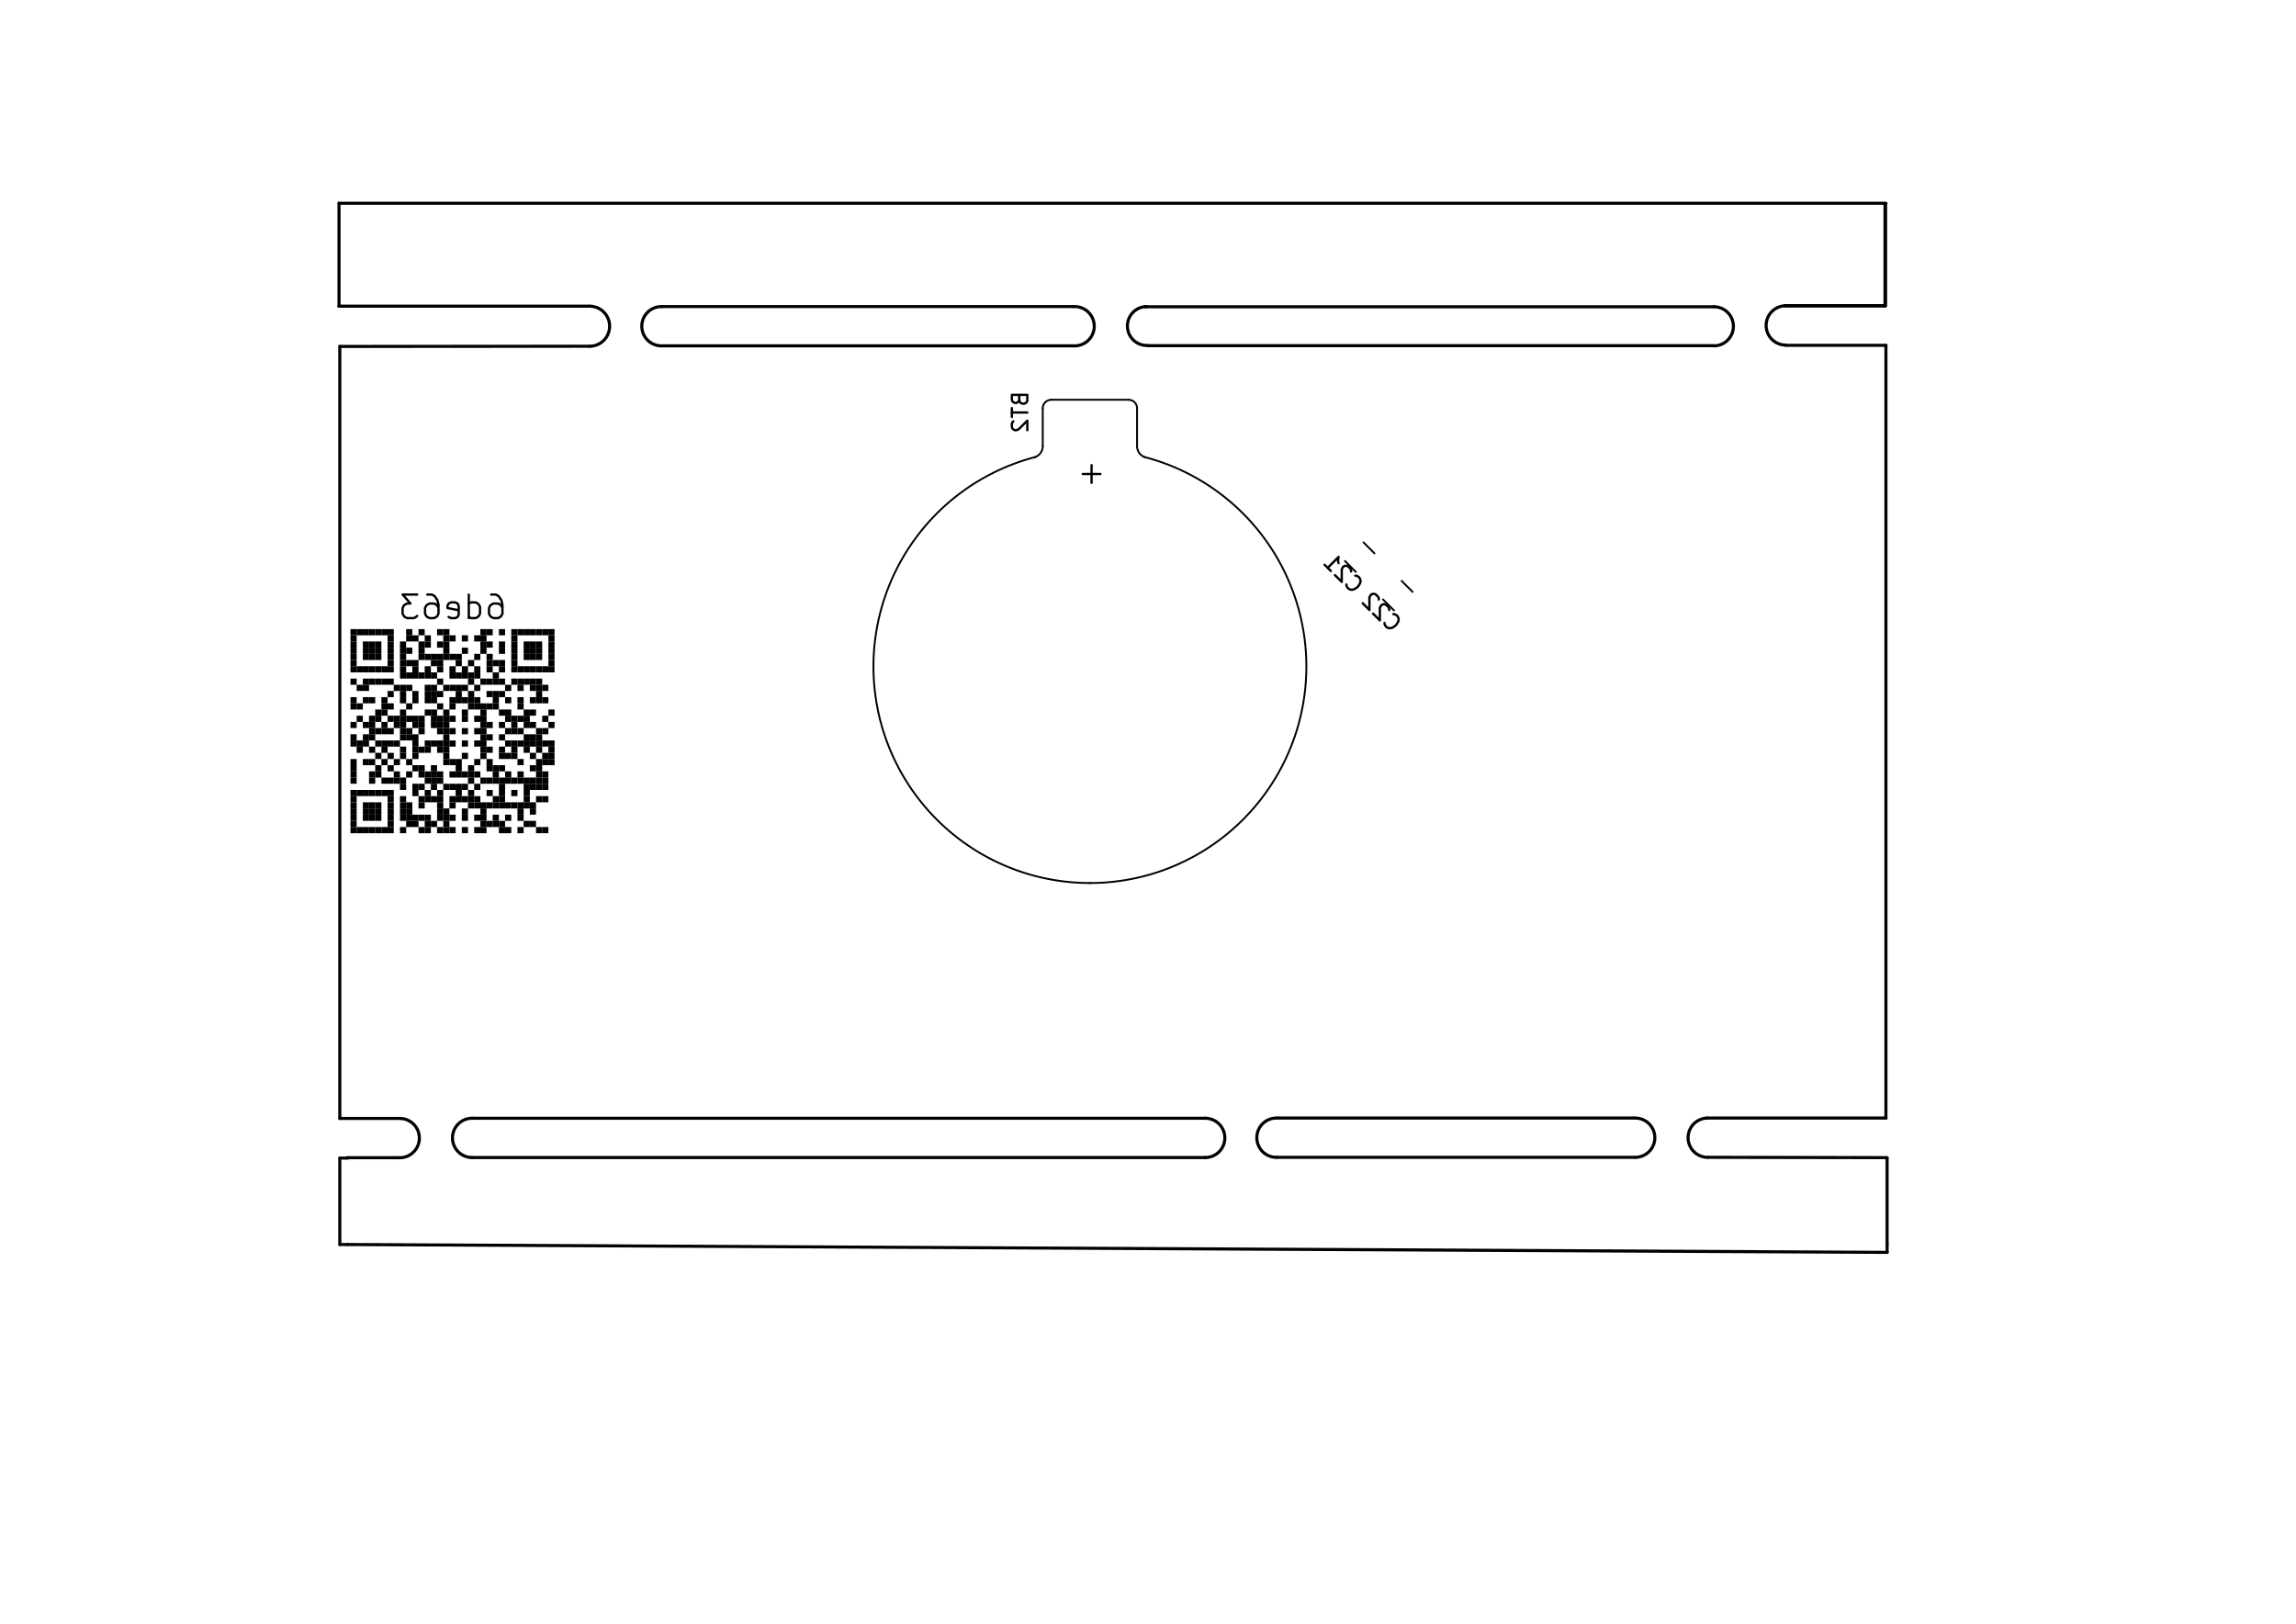 <?xml version="1.0" standalone="no"?>
 <!DOCTYPE svg PUBLIC "-//W3C//DTD SVG 1.1//EN" 
 "http://www.w3.org/Graphics/SVG/1.1/DTD/svg11.dtd"> 
<svg xmlns="http://www.w3.org/2000/svg" version="1.1" 
    width="29.7cm" height="21.001cm" viewBox="0 0 116930 82680 ">
<title>SVG Picture created as ThermocoupleLogger-B_SilkS.svg date 2019/03/14 17:00:52 </title>
  <desc>Picture generated by PCBNEW </desc>
<g style="fill:#000000; fill-opacity:1;stroke:#000000; stroke-opacity:1;
stroke-linecap:round; stroke-linejoin:round; "
 transform="translate(0 0) scale(1 1)">
</g>
<g style="fill:#000000; fill-opacity:0.0; 
stroke:#000000; stroke-width:-0.001; stroke-opacity:1; 
stroke-linecap:round; stroke-linejoin:round;">
</g>
<g style="fill:#000000; fill-opacity:0.0; 
stroke:#000000; stroke-width:157.48; stroke-opacity:1; 
stroke-linecap:round; stroke-linejoin:round;">
<path d="M96106 63369
L96106 58969
" />
<path d="M96106 63769
L96106 63369
" />
<path d="M17706 63369
L96106 63769
" />
<path d="M17306 58969
L17706 58969
" />
<path d="M17306 63369
L17706 63369
" />
<path d="M17306 58969
L17306 63369
" />
<path d="M83266 58929
L65026 58929
" />
<path d="M86996 58929
L96106 58945
" />
<path d="M86956 56929
L96046 56929
" />
<path d="M65026 56929
L83266 56929
" />
<path d="M61390 58939
L24030 58939
" />
<path d="M24036 56939
L61396 56939
" />
<path d="M20406 56949
L17306 56949
" />
<path d="M20376 58949
L17666 58949
" />
<path d="M20376.7 58949.9 A1000.2 1000.2 0.0 0 0 20399.3 56950.6 " />
<path d="M24046.7 56939.9 A1000 1000 0.0 0 0 24030.1 58939.8 " />
<path d="M61376.7 58939.9 A1000 1000 0.0 0 0 61398 56940.1 " />
<path d="M65026.7 56929.9 A1000.2 1000.2 0.0 1 0 65028.5 58929.9 " />
<path d="M83256.7 58929.9 A1000.2 1000.2 0.0 1 0 83276.7 56929.7 " />
<path d="M86947.5 56929.9 A1000.2 1000.2 0.0 0 0 86986.7 58929.9 " />
<path d="M90906.7 15569.9 A1000.8 1000.8 0.0 0 0 90946.7 17570.7 " />
<path d="M54686.7 17609.9 A1000.8 1000.8 0.0 1 0 54686.7 15609.9 " />
<path d="M17266 15589
L17266 15589
" />
<path d="M30026 15589
L17266 15589
" />
<path d="M17306 17639
L30036 17629
" />
<path d="M33686 17609
L54686 17609
" />
<path d="M54666 15609
L33706 15609
" />
<path d="M30026.7 17629.9 A1020 1020 0.0 0 0 30026.7 15589.9 " />
<path d="M33706.7 15609.9 A1000.2 1000.2 0.0 1 0 33686.7 17610.1 " />
<path d="M87286 17599
L58456 17599
" />
<path d="M58306 15619
L87316 15619
" />
<path d="M58386.7 15609.9 A990.202 990.202 0.0 0 0 58426.7 17589.9 " />
<path d="M90951 17582
L96051 17582
" />
<path d="M96006 15569
L96006 10369
" />
<path d="M96006 10369
L96006 15569
" />
<path d="M96006 15569
L96006 10369
" />
<path d="M90906 15569
L96006 15569
" />
<path d="M96006 15569
L90906 15569
" />
<path d="M96006 10369
L96006 15569
" />
<path d="M87286.7 17609.9 A996 996 0.0 0 0 87294.8 15618 " />
<path d="M17266 10349
L96046 10349
" />
<path d="M17266 15589
L17266 10349
" />
<path d="M17306 56949
L17306 17639
" />
<path d="M96046 56929
L96046 17599
" />
</g>
<g style="fill:#000000; fill-opacity:1.0; 
stroke:#000000; stroke-width:0; stroke-opacity:1; 
stroke-linecap:round; stroke-linejoin:round;">
<polyline style="fill-rule:evenodd;"
points="18164,32348
18164,32033
17849,32033
17849,32348
18164,32348
" /> 
<polyline style="fill-rule:evenodd;"
points="18479,32348
18479,32033
18164,32033
18164,32348
18479,32348
" /> 
<polyline style="fill-rule:evenodd;"
points="18794,32348
18794,32033
18479,32033
18479,32348
18794,32348
" /> 
<polyline style="fill-rule:evenodd;"
points="19109,32348
19109,32033
18794,32033
18794,32348
19109,32348
" /> 
<polyline style="fill-rule:evenodd;"
points="19424,32348
19424,32033
19109,32033
19109,32348
19424,32348
" /> 
<polyline style="fill-rule:evenodd;"
points="19739,32348
19739,32033
19424,32033
19424,32348
19739,32348
" /> 
<polyline style="fill-rule:evenodd;"
points="20054,32348
20054,32033
19739,32033
19739,32348
20054,32348
" /> 
<polyline style="fill-rule:evenodd;"
points="20999,32348
20999,32033
20684,32033
20684,32348
20999,32348
" /> 
<polyline style="fill-rule:evenodd;"
points="21629,32348
21629,32033
21314,32033
21314,32348
21629,32348
" /> 
<polyline style="fill-rule:evenodd;"
points="22574,32348
22574,32033
22259,32033
22259,32348
22574,32348
" /> 
<polyline style="fill-rule:evenodd;"
points="22889,32348
22889,32033
22574,32033
22574,32348
22889,32348
" /> 
<polyline style="fill-rule:evenodd;"
points="24779,32348
24779,32033
24464,32033
24464,32348
24779,32348
" /> 
<polyline style="fill-rule:evenodd;"
points="25093,32348
25093,32033
24779,32033
24779,32348
25093,32348
" /> 
<polyline style="fill-rule:evenodd;"
points="25723,32348
25723,32033
25408,32033
25408,32348
25723,32348
" /> 
<polyline style="fill-rule:evenodd;"
points="26353,32348
26353,32033
26038,32033
26038,32348
26353,32348
" /> 
<polyline style="fill-rule:evenodd;"
points="26668,32348
26668,32033
26353,32033
26353,32348
26668,32348
" /> 
<polyline style="fill-rule:evenodd;"
points="26983,32348
26983,32033
26668,32033
26668,32348
26983,32348
" /> 
<polyline style="fill-rule:evenodd;"
points="27298,32348
27298,32033
26983,32033
26983,32348
27298,32348
" /> 
<polyline style="fill-rule:evenodd;"
points="27613,32348
27613,32033
27298,32033
27298,32348
27613,32348
" /> 
<polyline style="fill-rule:evenodd;"
points="27928,32348
27928,32033
27613,32033
27613,32348
27928,32348
" /> 
<polyline style="fill-rule:evenodd;"
points="28243,32348
28243,32033
27928,32033
27928,32348
28243,32348
" /> 
<polyline style="fill-rule:evenodd;"
points="18164,32662
18164,32348
17849,32348
17849,32662
18164,32662
" /> 
<polyline style="fill-rule:evenodd;"
points="20054,32662
20054,32348
19739,32348
19739,32662
20054,32662
" /> 
<polyline style="fill-rule:evenodd;"
points="20999,32662
20999,32348
20684,32348
20684,32662
20999,32662
" /> 
<polyline style="fill-rule:evenodd;"
points="21314,32662
21314,32348
20999,32348
20999,32662
21314,32662
" /> 
<polyline style="fill-rule:evenodd;"
points="21944,32662
21944,32348
21629,32348
21629,32662
21944,32662
" /> 
<polyline style="fill-rule:evenodd;"
points="22889,32662
22889,32348
22574,32348
22574,32662
22889,32662
" /> 
<polyline style="fill-rule:evenodd;"
points="23204,32662
23204,32348
22889,32348
22889,32662
23204,32662
" /> 
<polyline style="fill-rule:evenodd;"
points="23834,32662
23834,32348
23519,32348
23519,32662
23834,32662
" /> 
<polyline style="fill-rule:evenodd;"
points="24464,32662
24464,32348
24149,32348
24149,32662
24464,32662
" /> 
<polyline style="fill-rule:evenodd;"
points="24779,32662
24779,32348
24464,32348
24464,32662
24779,32662
" /> 
<polyline style="fill-rule:evenodd;"
points="26353,32662
26353,32348
26038,32348
26038,32662
26353,32662
" /> 
<polyline style="fill-rule:evenodd;"
points="28243,32662
28243,32348
27928,32348
27928,32662
28243,32662
" /> 
<polyline style="fill-rule:evenodd;"
points="18164,32977
18164,32662
17849,32662
17849,32977
18164,32977
" /> 
<polyline style="fill-rule:evenodd;"
points="18794,32977
18794,32662
18479,32662
18479,32977
18794,32977
" /> 
<polyline style="fill-rule:evenodd;"
points="19109,32977
19109,32662
18794,32662
18794,32977
19109,32977
" /> 
<polyline style="fill-rule:evenodd;"
points="19424,32977
19424,32662
19109,32662
19109,32977
19424,32977
" /> 
<polyline style="fill-rule:evenodd;"
points="20054,32977
20054,32662
19739,32662
19739,32977
20054,32977
" /> 
<polyline style="fill-rule:evenodd;"
points="20684,32977
20684,32662
20369,32662
20369,32977
20684,32977
" /> 
<polyline style="fill-rule:evenodd;"
points="21629,32977
21629,32662
21314,32662
21314,32977
21629,32977
" /> 
<polyline style="fill-rule:evenodd;"
points="21944,32977
21944,32662
21629,32662
21629,32977
21944,32977
" /> 
<polyline style="fill-rule:evenodd;"
points="22574,32977
22574,32662
22259,32662
22259,32977
22574,32977
" /> 
<polyline style="fill-rule:evenodd;"
points="22889,32977
22889,32662
22574,32662
22574,32977
22889,32977
" /> 
<polyline style="fill-rule:evenodd;"
points="24779,32977
24779,32662
24464,32662
24464,32977
24779,32977
" /> 
<polyline style="fill-rule:evenodd;"
points="25093,32977
25093,32662
24779,32662
24779,32977
25093,32977
" /> 
<polyline style="fill-rule:evenodd;"
points="25723,32977
25723,32662
25408,32662
25408,32977
25723,32977
" /> 
<polyline style="fill-rule:evenodd;"
points="26353,32977
26353,32662
26038,32662
26038,32977
26353,32977
" /> 
<polyline style="fill-rule:evenodd;"
points="26983,32977
26983,32662
26668,32662
26668,32977
26983,32977
" /> 
<polyline style="fill-rule:evenodd;"
points="27298,32977
27298,32662
26983,32662
26983,32977
27298,32977
" /> 
<polyline style="fill-rule:evenodd;"
points="27613,32977
27613,32662
27298,32662
27298,32977
27613,32977
" /> 
<polyline style="fill-rule:evenodd;"
points="28243,32977
28243,32662
27928,32662
27928,32977
28243,32977
" /> 
<polyline style="fill-rule:evenodd;"
points="18164,33292
18164,32977
17849,32977
17849,33292
18164,33292
" /> 
<polyline style="fill-rule:evenodd;"
points="18794,33292
18794,32977
18479,32977
18479,33292
18794,33292
" /> 
<polyline style="fill-rule:evenodd;"
points="19109,33292
19109,32977
18794,32977
18794,33292
19109,33292
" /> 
<polyline style="fill-rule:evenodd;"
points="19424,33292
19424,32977
19109,32977
19109,33292
19424,33292
" /> 
<polyline style="fill-rule:evenodd;"
points="20054,33292
20054,32977
19739,32977
19739,33292
20054,33292
" /> 
<polyline style="fill-rule:evenodd;"
points="20684,33292
20684,32977
20369,32977
20369,33292
20684,33292
" /> 
<polyline style="fill-rule:evenodd;"
points="20999,33292
20999,32977
20684,32977
20684,33292
20999,33292
" /> 
<polyline style="fill-rule:evenodd;"
points="21629,33292
21629,32977
21314,32977
21314,33292
21629,33292
" /> 
<polyline style="fill-rule:evenodd;"
points="22889,33292
22889,32977
22574,32977
22574,33292
22889,33292
" /> 
<polyline style="fill-rule:evenodd;"
points="23834,33292
23834,32977
23519,32977
23519,33292
23834,33292
" /> 
<polyline style="fill-rule:evenodd;"
points="24779,33292
24779,32977
24464,32977
24464,33292
24779,33292
" /> 
<polyline style="fill-rule:evenodd;"
points="25723,33292
25723,32977
25408,32977
25408,33292
25723,33292
" /> 
<polyline style="fill-rule:evenodd;"
points="26353,33292
26353,32977
26038,32977
26038,33292
26353,33292
" /> 
<polyline style="fill-rule:evenodd;"
points="26983,33292
26983,32977
26668,32977
26668,33292
26983,33292
" /> 
<polyline style="fill-rule:evenodd;"
points="27298,33292
27298,32977
26983,32977
26983,33292
27298,33292
" /> 
<polyline style="fill-rule:evenodd;"
points="27613,33292
27613,32977
27298,32977
27298,33292
27613,33292
" /> 
<polyline style="fill-rule:evenodd;"
points="28243,33292
28243,32977
27928,32977
27928,33292
28243,33292
" /> 
<polyline style="fill-rule:evenodd;"
points="18164,33607
18164,33292
17849,33292
17849,33607
18164,33607
" /> 
<polyline style="fill-rule:evenodd;"
points="18794,33607
18794,33292
18479,33292
18479,33607
18794,33607
" /> 
<polyline style="fill-rule:evenodd;"
points="19109,33607
19109,33292
18794,33292
18794,33607
19109,33607
" /> 
<polyline style="fill-rule:evenodd;"
points="19424,33607
19424,33292
19109,33292
19109,33607
19424,33607
" /> 
<polyline style="fill-rule:evenodd;"
points="20054,33607
20054,33292
19739,33292
19739,33607
20054,33607
" /> 
<polyline style="fill-rule:evenodd;"
points="20684,33607
20684,33292
20369,33292
20369,33607
20684,33607
" /> 
<polyline style="fill-rule:evenodd;"
points="21629,33607
21629,33292
21314,33292
21314,33607
21629,33607
" /> 
<polyline style="fill-rule:evenodd;"
points="21944,33607
21944,33292
21629,33292
21629,33607
21944,33607
" /> 
<polyline style="fill-rule:evenodd;"
points="22259,33607
22259,33292
21944,33292
21944,33607
22259,33607
" /> 
<polyline style="fill-rule:evenodd;"
points="22574,33607
22574,33292
22259,33292
22259,33607
22574,33607
" /> 
<polyline style="fill-rule:evenodd;"
points="22889,33607
22889,33292
22574,33292
22574,33607
22889,33607
" /> 
<polyline style="fill-rule:evenodd;"
points="23204,33607
23204,33292
22889,33292
22889,33607
23204,33607
" /> 
<polyline style="fill-rule:evenodd;"
points="23519,33607
23519,33292
23204,33292
23204,33607
23519,33607
" /> 
<polyline style="fill-rule:evenodd;"
points="24464,33607
24464,33292
24149,33292
24149,33607
24464,33607
" /> 
<polyline style="fill-rule:evenodd;"
points="25093,33607
25093,33292
24779,33292
24779,33607
25093,33607
" /> 
<polyline style="fill-rule:evenodd;"
points="26353,33607
26353,33292
26038,33292
26038,33607
26353,33607
" /> 
<polyline style="fill-rule:evenodd;"
points="26983,33607
26983,33292
26668,33292
26668,33607
26983,33607
" /> 
<polyline style="fill-rule:evenodd;"
points="27298,33607
27298,33292
26983,33292
26983,33607
27298,33607
" /> 
<polyline style="fill-rule:evenodd;"
points="27613,33607
27613,33292
27298,33292
27298,33607
27613,33607
" /> 
<polyline style="fill-rule:evenodd;"
points="28243,33607
28243,33292
27928,33292
27928,33607
28243,33607
" /> 
<polyline style="fill-rule:evenodd;"
points="18164,33922
18164,33607
17849,33607
17849,33922
18164,33922
" /> 
<polyline style="fill-rule:evenodd;"
points="20054,33922
20054,33607
19739,33607
19739,33922
20054,33922
" /> 
<polyline style="fill-rule:evenodd;"
points="20684,33922
20684,33607
20369,33607
20369,33922
20684,33922
" /> 
<polyline style="fill-rule:evenodd;"
points="20999,33922
20999,33607
20684,33607
20684,33922
20999,33922
" /> 
<polyline style="fill-rule:evenodd;"
points="21314,33922
21314,33607
20999,33607
20999,33922
21314,33922
" /> 
<polyline style="fill-rule:evenodd;"
points="22259,33922
22259,33607
21944,33607
21944,33922
22259,33922
" /> 
<polyline style="fill-rule:evenodd;"
points="22574,33922
22574,33607
22259,33607
22259,33922
22574,33922
" /> 
<polyline style="fill-rule:evenodd;"
points="23519,33922
23519,33607
23204,33607
23204,33922
23519,33922
" /> 
<polyline style="fill-rule:evenodd;"
points="24149,33922
24149,33607
23834,33607
23834,33922
24149,33922
" /> 
<polyline style="fill-rule:evenodd;"
points="25093,33922
25093,33607
24779,33607
24779,33922
25093,33922
" /> 
<polyline style="fill-rule:evenodd;"
points="25408,33922
25408,33607
25093,33607
25093,33922
25408,33922
" /> 
<polyline style="fill-rule:evenodd;"
points="25723,33922
25723,33607
25408,33607
25408,33922
25723,33922
" /> 
<polyline style="fill-rule:evenodd;"
points="26353,33922
26353,33607
26038,33607
26038,33922
26353,33922
" /> 
<polyline style="fill-rule:evenodd;"
points="28243,33922
28243,33607
27928,33607
27928,33922
28243,33922
" /> 
<polyline style="fill-rule:evenodd;"
points="18164,34237
18164,33922
17849,33922
17849,34237
18164,34237
" /> 
<polyline style="fill-rule:evenodd;"
points="18479,34237
18479,33922
18164,33922
18164,34237
18479,34237
" /> 
<polyline style="fill-rule:evenodd;"
points="18794,34237
18794,33922
18479,33922
18479,34237
18794,34237
" /> 
<polyline style="fill-rule:evenodd;"
points="19109,34237
19109,33922
18794,33922
18794,34237
19109,34237
" /> 
<polyline style="fill-rule:evenodd;"
points="19424,34237
19424,33922
19109,33922
19109,34237
19424,34237
" /> 
<polyline style="fill-rule:evenodd;"
points="19739,34237
19739,33922
19424,33922
19424,34237
19739,34237
" /> 
<polyline style="fill-rule:evenodd;"
points="20054,34237
20054,33922
19739,33922
19739,34237
20054,34237
" /> 
<polyline style="fill-rule:evenodd;"
points="20684,34237
20684,33922
20369,33922
20369,34237
20684,34237
" /> 
<polyline style="fill-rule:evenodd;"
points="21314,34237
21314,33922
20999,33922
20999,34237
21314,34237
" /> 
<polyline style="fill-rule:evenodd;"
points="21944,34237
21944,33922
21629,33922
21629,34237
21944,34237
" /> 
<polyline style="fill-rule:evenodd;"
points="22574,34237
22574,33922
22259,33922
22259,34237
22574,34237
" /> 
<polyline style="fill-rule:evenodd;"
points="23204,34237
23204,33922
22889,33922
22889,34237
23204,34237
" /> 
<polyline style="fill-rule:evenodd;"
points="23834,34237
23834,33922
23519,33922
23519,34237
23834,34237
" /> 
<polyline style="fill-rule:evenodd;"
points="24464,34237
24464,33922
24149,33922
24149,34237
24464,34237
" /> 
<polyline style="fill-rule:evenodd;"
points="25093,34237
25093,33922
24779,33922
24779,34237
25093,34237
" /> 
<polyline style="fill-rule:evenodd;"
points="25723,34237
25723,33922
25408,33922
25408,34237
25723,34237
" /> 
<polyline style="fill-rule:evenodd;"
points="26353,34237
26353,33922
26038,33922
26038,34237
26353,34237
" /> 
<polyline style="fill-rule:evenodd;"
points="26668,34237
26668,33922
26353,33922
26353,34237
26668,34237
" /> 
<polyline style="fill-rule:evenodd;"
points="26983,34237
26983,33922
26668,33922
26668,34237
26983,34237
" /> 
<polyline style="fill-rule:evenodd;"
points="27298,34237
27298,33922
26983,33922
26983,34237
27298,34237
" /> 
<polyline style="fill-rule:evenodd;"
points="27613,34237
27613,33922
27298,33922
27298,34237
27613,34237
" /> 
<polyline style="fill-rule:evenodd;"
points="27928,34237
27928,33922
27613,33922
27613,34237
27928,34237
" /> 
<polyline style="fill-rule:evenodd;"
points="28243,34237
28243,33922
27928,33922
27928,34237
28243,34237
" /> 
<polyline style="fill-rule:evenodd;"
points="20684,34552
20684,34237
20369,34237
20369,34552
20684,34552
" /> 
<polyline style="fill-rule:evenodd;"
points="20999,34552
20999,34237
20684,34237
20684,34552
20999,34552
" /> 
<polyline style="fill-rule:evenodd;"
points="21314,34552
21314,34237
20999,34237
20999,34552
21314,34552
" /> 
<polyline style="fill-rule:evenodd;"
points="21629,34552
21629,34237
21314,34237
21314,34552
21629,34552
" /> 
<polyline style="fill-rule:evenodd;"
points="21944,34552
21944,34237
21629,34237
21629,34552
21944,34552
" /> 
<polyline style="fill-rule:evenodd;"
points="22259,34552
22259,34237
21944,34237
21944,34552
22259,34552
" /> 
<polyline style="fill-rule:evenodd;"
points="23204,34552
23204,34237
22889,34237
22889,34552
23204,34552
" /> 
<polyline style="fill-rule:evenodd;"
points="23519,34552
23519,34237
23204,34237
23204,34552
23519,34552
" /> 
<polyline style="fill-rule:evenodd;"
points="23834,34552
23834,34237
23519,34237
23519,34552
23834,34552
" /> 
<polyline style="fill-rule:evenodd;"
points="24149,34552
24149,34237
23834,34237
23834,34552
24149,34552
" /> 
<polyline style="fill-rule:evenodd;"
points="24464,34552
24464,34237
24149,34237
24149,34552
24464,34552
" /> 
<polyline style="fill-rule:evenodd;"
points="25408,34552
25408,34237
25093,34237
25093,34552
25408,34552
" /> 
<polyline style="fill-rule:evenodd;"
points="18164,34867
18164,34552
17849,34552
17849,34867
18164,34867
" /> 
<polyline style="fill-rule:evenodd;"
points="18794,34867
18794,34552
18479,34552
18479,34867
18794,34867
" /> 
<polyline style="fill-rule:evenodd;"
points="19109,34867
19109,34552
18794,34552
18794,34867
19109,34867
" /> 
<polyline style="fill-rule:evenodd;"
points="19424,34867
19424,34552
19109,34552
19109,34867
19424,34867
" /> 
<polyline style="fill-rule:evenodd;"
points="19739,34867
19739,34552
19424,34552
19424,34867
19739,34867
" /> 
<polyline style="fill-rule:evenodd;"
points="20054,34867
20054,34552
19739,34552
19739,34867
20054,34867
" /> 
<polyline style="fill-rule:evenodd;"
points="22574,34867
22574,34552
22259,34552
22259,34867
22574,34867
" /> 
<polyline style="fill-rule:evenodd;"
points="24149,34867
24149,34552
23834,34552
23834,34867
24149,34867
" /> 
<polyline style="fill-rule:evenodd;"
points="24779,34867
24779,34552
24464,34552
24464,34867
24779,34867
" /> 
<polyline style="fill-rule:evenodd;"
points="25093,34867
25093,34552
24779,34552
24779,34867
25093,34867
" /> 
<polyline style="fill-rule:evenodd;"
points="25408,34867
25408,34552
25093,34552
25093,34867
25408,34867
" /> 
<polyline style="fill-rule:evenodd;"
points="25723,34867
25723,34552
25408,34552
25408,34867
25723,34867
" /> 
<polyline style="fill-rule:evenodd;"
points="26353,34867
26353,34552
26038,34552
26038,34867
26353,34867
" /> 
<polyline style="fill-rule:evenodd;"
points="26668,34867
26668,34552
26353,34552
26353,34867
26668,34867
" /> 
<polyline style="fill-rule:evenodd;"
points="26983,34867
26983,34552
26668,34552
26668,34867
26983,34867
" /> 
<polyline style="fill-rule:evenodd;"
points="27298,34867
27298,34552
26983,34552
26983,34867
27298,34867
" /> 
<polyline style="fill-rule:evenodd;"
points="27613,34867
27613,34552
27298,34552
27298,34867
27613,34867
" /> 
<polyline style="fill-rule:evenodd;"
points="18479,35182
18479,34867
18164,34867
18164,35182
18479,35182
" /> 
<polyline style="fill-rule:evenodd;"
points="18794,35182
18794,34867
18479,34867
18479,35182
18794,35182
" /> 
<polyline style="fill-rule:evenodd;"
points="20369,35182
20369,34867
20054,34867
20054,35182
20369,35182
" /> 
<polyline style="fill-rule:evenodd;"
points="20684,35182
20684,34867
20369,34867
20369,35182
20684,35182
" /> 
<polyline style="fill-rule:evenodd;"
points="20999,35182
20999,34867
20684,34867
20684,35182
20999,35182
" /> 
<polyline style="fill-rule:evenodd;"
points="21944,35182
21944,34867
21629,34867
21629,35182
21944,35182
" /> 
<polyline style="fill-rule:evenodd;"
points="22259,35182
22259,34867
21944,34867
21944,35182
22259,35182
" /> 
<polyline style="fill-rule:evenodd;"
points="22889,35182
22889,34867
22574,34867
22574,35182
22889,35182
" /> 
<polyline style="fill-rule:evenodd;"
points="23204,35182
23204,34867
22889,34867
22889,35182
23204,35182
" /> 
<polyline style="fill-rule:evenodd;"
points="23519,35182
23519,34867
23204,34867
23204,35182
23519,35182
" /> 
<polyline style="fill-rule:evenodd;"
points="23834,35182
23834,34867
23519,34867
23519,35182
23834,35182
" /> 
<polyline style="fill-rule:evenodd;"
points="24464,35182
24464,34867
24149,34867
24149,35182
24464,35182
" /> 
<polyline style="fill-rule:evenodd;"
points="26038,35182
26038,34867
25723,34867
25723,35182
26038,35182
" /> 
<polyline style="fill-rule:evenodd;"
points="26668,35182
26668,34867
26353,34867
26353,35182
26668,35182
" /> 
<polyline style="fill-rule:evenodd;"
points="27298,35182
27298,34867
26983,34867
26983,35182
27298,35182
" /> 
<polyline style="fill-rule:evenodd;"
points="27613,35182
27613,34867
27298,34867
27298,35182
27613,35182
" /> 
<polyline style="fill-rule:evenodd;"
points="27928,35182
27928,34867
27613,34867
27613,35182
27928,35182
" /> 
<polyline style="fill-rule:evenodd;"
points="20054,35497
20054,35182
19739,35182
19739,35497
20054,35497
" /> 
<polyline style="fill-rule:evenodd;"
points="20684,35497
20684,35182
20369,35182
20369,35497
20684,35497
" /> 
<polyline style="fill-rule:evenodd;"
points="21314,35497
21314,35182
20999,35182
20999,35497
21314,35497
" /> 
<polyline style="fill-rule:evenodd;"
points="21944,35497
21944,35182
21629,35182
21629,35497
21944,35497
" /> 
<polyline style="fill-rule:evenodd;"
points="22259,35497
22259,35182
21944,35182
21944,35497
22259,35497
" /> 
<polyline style="fill-rule:evenodd;"
points="22574,35497
22574,35182
22259,35182
22259,35497
22574,35497
" /> 
<polyline style="fill-rule:evenodd;"
points="23519,35497
23519,35182
23204,35182
23204,35497
23519,35497
" /> 
<polyline style="fill-rule:evenodd;"
points="24149,35497
24149,35182
23834,35182
23834,35497
24149,35497
" /> 
<polyline style="fill-rule:evenodd;"
points="25093,35497
25093,35182
24779,35182
24779,35497
25093,35497
" /> 
<polyline style="fill-rule:evenodd;"
points="25408,35497
25408,35182
25093,35182
25093,35497
25408,35497
" /> 
<polyline style="fill-rule:evenodd;"
points="25723,35497
25723,35182
25408,35182
25408,35497
25723,35497
" /> 
<polyline style="fill-rule:evenodd;"
points="27613,35497
27613,35182
27298,35182
27298,35497
27613,35497
" /> 
<polyline style="fill-rule:evenodd;"
points="18164,35812
18164,35497
17849,35497
17849,35812
18164,35812
" /> 
<polyline style="fill-rule:evenodd;"
points="18794,35812
18794,35497
18479,35497
18479,35812
18794,35812
" /> 
<polyline style="fill-rule:evenodd;"
points="19109,35812
19109,35497
18794,35497
18794,35812
19109,35812
" /> 
<polyline style="fill-rule:evenodd;"
points="19739,35812
19739,35497
19424,35497
19424,35812
19739,35812
" /> 
<polyline style="fill-rule:evenodd;"
points="20684,35812
20684,35497
20369,35497
20369,35812
20684,35812
" /> 
<polyline style="fill-rule:evenodd;"
points="21314,35812
21314,35497
20999,35497
20999,35812
21314,35812
" /> 
<polyline style="fill-rule:evenodd;"
points="21944,35812
21944,35497
21629,35497
21629,35812
21944,35812
" /> 
<polyline style="fill-rule:evenodd;"
points="22259,35812
22259,35497
21944,35497
21944,35812
22259,35812
" /> 
<polyline style="fill-rule:evenodd;"
points="23204,35812
23204,35497
22889,35497
22889,35812
23204,35812
" /> 
<polyline style="fill-rule:evenodd;"
points="23519,35812
23519,35497
23204,35497
23204,35812
23519,35812
" /> 
<polyline style="fill-rule:evenodd;"
points="23834,35812
23834,35497
23519,35497
23519,35812
23834,35812
" /> 
<polyline style="fill-rule:evenodd;"
points="24149,35812
24149,35497
23834,35497
23834,35812
24149,35812
" /> 
<polyline style="fill-rule:evenodd;"
points="24464,35812
24464,35497
24149,35497
24149,35812
24464,35812
" /> 
<polyline style="fill-rule:evenodd;"
points="25408,35812
25408,35497
25093,35497
25093,35812
25408,35812
" /> 
<polyline style="fill-rule:evenodd;"
points="26038,35812
26038,35497
25723,35497
25723,35812
26038,35812
" /> 
<polyline style="fill-rule:evenodd;"
points="26668,35812
26668,35497
26353,35497
26353,35812
26668,35812
" /> 
<polyline style="fill-rule:evenodd;"
points="27298,35812
27298,35497
26983,35497
26983,35812
27298,35812
" /> 
<polyline style="fill-rule:evenodd;"
points="27613,35812
27613,35497
27298,35497
27298,35812
27613,35812
" /> 
<polyline style="fill-rule:evenodd;"
points="27928,35812
27928,35497
27613,35497
27613,35812
27928,35812
" /> 
<polyline style="fill-rule:evenodd;"
points="18164,36127
18164,35812
17849,35812
17849,36127
18164,36127
" /> 
<polyline style="fill-rule:evenodd;"
points="18479,36127
18479,35812
18164,35812
18164,36127
18479,36127
" /> 
<polyline style="fill-rule:evenodd;"
points="19739,36127
19739,35812
19424,35812
19424,36127
19739,36127
" /> 
<polyline style="fill-rule:evenodd;"
points="20054,36127
20054,35812
19739,35812
19739,36127
20054,36127
" /> 
<polyline style="fill-rule:evenodd;"
points="20999,36127
20999,35812
20684,35812
20684,36127
20999,36127
" /> 
<polyline style="fill-rule:evenodd;"
points="22574,36127
22574,35812
22259,35812
22259,36127
22574,36127
" /> 
<polyline style="fill-rule:evenodd;"
points="23204,36127
23204,35812
22889,35812
22889,36127
23204,36127
" /> 
<polyline style="fill-rule:evenodd;"
points="24149,36127
24149,35812
23834,35812
23834,36127
24149,36127
" /> 
<polyline style="fill-rule:evenodd;"
points="24464,36127
24464,35812
24149,35812
24149,36127
24464,36127
" /> 
<polyline style="fill-rule:evenodd;"
points="24779,36127
24779,35812
24464,35812
24464,36127
24779,36127
" /> 
<polyline style="fill-rule:evenodd;"
points="25093,36127
25093,35812
24779,35812
24779,36127
25093,36127
" /> 
<polyline style="fill-rule:evenodd;"
points="25408,36127
25408,35812
25093,35812
25093,36127
25408,36127
" /> 
<polyline style="fill-rule:evenodd;"
points="26668,36127
26668,35812
26353,35812
26353,36127
26668,36127
" /> 
<polyline style="fill-rule:evenodd;"
points="19424,36442
19424,36127
19109,36127
19109,36442
19424,36442
" /> 
<polyline style="fill-rule:evenodd;"
points="19739,36442
19739,36127
19424,36127
19424,36442
19739,36442
" /> 
<polyline style="fill-rule:evenodd;"
points="20684,36442
20684,36127
20369,36127
20369,36442
20684,36442
" /> 
<polyline style="fill-rule:evenodd;"
points="21944,36442
21944,36127
21629,36127
21629,36442
21944,36442
" /> 
<polyline style="fill-rule:evenodd;"
points="22259,36442
22259,36127
21944,36127
21944,36442
22259,36442
" /> 
<polyline style="fill-rule:evenodd;"
points="22889,36442
22889,36127
22574,36127
22574,36442
22889,36442
" /> 
<polyline style="fill-rule:evenodd;"
points="23834,36442
23834,36127
23519,36127
23519,36442
23834,36442
" /> 
<polyline style="fill-rule:evenodd;"
points="24779,36442
24779,36127
24464,36127
24464,36442
24779,36442
" /> 
<polyline style="fill-rule:evenodd;"
points="25723,36442
25723,36127
25408,36127
25408,36442
25723,36442
" /> 
<polyline style="fill-rule:evenodd;"
points="26038,36442
26038,36127
25723,36127
25723,36442
26038,36442
" /> 
<polyline style="fill-rule:evenodd;"
points="26983,36442
26983,36127
26668,36127
26668,36442
26983,36442
" /> 
<polyline style="fill-rule:evenodd;"
points="27298,36442
27298,36127
26983,36127
26983,36442
27298,36442
" /> 
<polyline style="fill-rule:evenodd;"
points="28243,36442
28243,36127
27928,36127
27928,36442
28243,36442
" /> 
<polyline style="fill-rule:evenodd;"
points="18479,36757
18479,36442
18164,36442
18164,36757
18479,36757
" /> 
<polyline style="fill-rule:evenodd;"
points="19109,36757
19109,36442
18794,36442
18794,36757
19109,36757
" /> 
<polyline style="fill-rule:evenodd;"
points="19424,36757
19424,36442
19109,36442
19109,36757
19424,36757
" /> 
<polyline style="fill-rule:evenodd;"
points="20054,36757
20054,36442
19739,36442
19739,36757
20054,36757
" /> 
<polyline style="fill-rule:evenodd;"
points="20369,36757
20369,36442
20054,36442
20054,36757
20369,36757
" /> 
<polyline style="fill-rule:evenodd;"
points="20684,36757
20684,36442
20369,36442
20369,36757
20684,36757
" /> 
<polyline style="fill-rule:evenodd;"
points="20999,36757
20999,36442
20684,36442
20684,36757
20999,36757
" /> 
<polyline style="fill-rule:evenodd;"
points="21314,36757
21314,36442
20999,36442
20999,36757
21314,36757
" /> 
<polyline style="fill-rule:evenodd;"
points="21629,36757
21629,36442
21314,36442
21314,36757
21629,36757
" /> 
<polyline style="fill-rule:evenodd;"
points="22259,36757
22259,36442
21944,36442
21944,36757
22259,36757
" /> 
<polyline style="fill-rule:evenodd;"
points="22574,36757
22574,36442
22259,36442
22259,36757
22574,36757
" /> 
<polyline style="fill-rule:evenodd;"
points="22889,36757
22889,36442
22574,36442
22574,36757
22889,36757
" /> 
<polyline style="fill-rule:evenodd;"
points="23204,36757
23204,36442
22889,36442
22889,36757
23204,36757
" /> 
<polyline style="fill-rule:evenodd;"
points="23834,36757
23834,36442
23519,36442
23519,36757
23834,36757
" /> 
<polyline style="fill-rule:evenodd;"
points="24464,36757
24464,36442
24149,36442
24149,36757
24464,36757
" /> 
<polyline style="fill-rule:evenodd;"
points="24779,36757
24779,36442
24464,36442
24464,36757
24779,36757
" /> 
<polyline style="fill-rule:evenodd;"
points="26038,36757
26038,36442
25723,36442
25723,36757
26038,36757
" /> 
<polyline style="fill-rule:evenodd;"
points="26353,36757
26353,36442
26038,36442
26038,36757
26353,36757
" /> 
<polyline style="fill-rule:evenodd;"
points="26668,36757
26668,36442
26353,36442
26353,36757
26668,36757
" /> 
<polyline style="fill-rule:evenodd;"
points="26983,36757
26983,36442
26668,36442
26668,36757
26983,36757
" /> 
<polyline style="fill-rule:evenodd;"
points="27928,36757
27928,36442
27613,36442
27613,36757
27928,36757
" /> 
<polyline style="fill-rule:evenodd;"
points="18164,37072
18164,36757
17849,36757
17849,37072
18164,37072
" /> 
<polyline style="fill-rule:evenodd;"
points="18794,37072
18794,36757
18479,36757
18479,37072
18794,37072
" /> 
<polyline style="fill-rule:evenodd;"
points="19109,37072
19109,36757
18794,36757
18794,37072
19109,37072
" /> 
<polyline style="fill-rule:evenodd;"
points="19739,37072
19739,36757
19424,36757
19424,37072
19739,37072
" /> 
<polyline style="fill-rule:evenodd;"
points="20369,37072
20369,36757
20054,36757
20054,37072
20369,37072
" /> 
<polyline style="fill-rule:evenodd;"
points="20684,37072
20684,36757
20369,36757
20369,37072
20684,37072
" /> 
<polyline style="fill-rule:evenodd;"
points="21314,37072
21314,36757
20999,36757
20999,37072
21314,37072
" /> 
<polyline style="fill-rule:evenodd;"
points="21629,37072
21629,36757
21314,36757
21314,37072
21629,37072
" /> 
<polyline style="fill-rule:evenodd;"
points="22259,37072
22259,36757
21944,36757
21944,37072
22259,37072
" /> 
<polyline style="fill-rule:evenodd;"
points="22574,37072
22574,36757
22259,36757
22259,37072
22574,37072
" /> 
<polyline style="fill-rule:evenodd;"
points="22889,37072
22889,36757
22574,36757
22574,37072
22889,37072
" /> 
<polyline style="fill-rule:evenodd;"
points="24779,37072
24779,36757
24464,36757
24464,37072
24779,37072
" /> 
<polyline style="fill-rule:evenodd;"
points="25093,37072
25093,36757
24779,36757
24779,37072
25093,37072
" /> 
<polyline style="fill-rule:evenodd;"
points="25723,37072
25723,36757
25408,36757
25408,37072
25723,37072
" /> 
<polyline style="fill-rule:evenodd;"
points="26353,37072
26353,36757
26038,36757
26038,37072
26353,37072
" /> 
<polyline style="fill-rule:evenodd;"
points="26983,37072
26983,36757
26668,36757
26668,37072
26983,37072
" /> 
<polyline style="fill-rule:evenodd;"
points="27298,37072
27298,36757
26983,36757
26983,37072
27298,37072
" /> 
<polyline style="fill-rule:evenodd;"
points="28243,37072
28243,36757
27928,36757
27928,37072
28243,37072
" /> 
<polyline style="fill-rule:evenodd;"
points="19109,37387
19109,37072
18794,37072
18794,37387
19109,37387
" /> 
<polyline style="fill-rule:evenodd;"
points="19424,37387
19424,37072
19109,37072
19109,37387
19424,37387
" /> 
<polyline style="fill-rule:evenodd;"
points="19739,37387
19739,37072
19424,37072
19424,37387
19739,37387
" /> 
<polyline style="fill-rule:evenodd;"
points="20054,37387
20054,37072
19739,37072
19739,37387
20054,37387
" /> 
<polyline style="fill-rule:evenodd;"
points="20684,37387
20684,37072
20369,37072
20369,37387
20684,37387
" /> 
<polyline style="fill-rule:evenodd;"
points="20999,37387
20999,37072
20684,37072
20684,37387
20999,37387
" /> 
<polyline style="fill-rule:evenodd;"
points="21629,37387
21629,37072
21314,37072
21314,37387
21629,37387
" /> 
<polyline style="fill-rule:evenodd;"
points="22574,37387
22574,37072
22259,37072
22259,37387
22574,37387
" /> 
<polyline style="fill-rule:evenodd;"
points="22889,37387
22889,37072
22574,37072
22574,37387
22889,37387
" /> 
<polyline style="fill-rule:evenodd;"
points="23204,37387
23204,37072
22889,37072
22889,37387
23204,37387
" /> 
<polyline style="fill-rule:evenodd;"
points="23834,37387
23834,37072
23519,37072
23519,37387
23834,37387
" /> 
<polyline style="fill-rule:evenodd;"
points="24464,37387
24464,37072
24149,37072
24149,37387
24464,37387
" /> 
<polyline style="fill-rule:evenodd;"
points="24779,37387
24779,37072
24464,37072
24464,37387
24779,37387
" /> 
<polyline style="fill-rule:evenodd;"
points="26038,37387
26038,37072
25723,37072
25723,37387
26038,37387
" /> 
<polyline style="fill-rule:evenodd;"
points="26353,37387
26353,37072
26038,37072
26038,37387
26353,37387
" /> 
<polyline style="fill-rule:evenodd;"
points="26668,37387
26668,37072
26353,37072
26353,37387
26668,37387
" /> 
<polyline style="fill-rule:evenodd;"
points="27613,37387
27613,37072
27298,37072
27298,37387
27613,37387
" /> 
<polyline style="fill-rule:evenodd;"
points="27928,37387
27928,37072
27613,37072
27613,37387
27928,37387
" /> 
<polyline style="fill-rule:evenodd;"
points="18164,37702
18164,37387
17849,37387
17849,37702
18164,37702
" /> 
<polyline style="fill-rule:evenodd;"
points="18794,37702
18794,37387
18479,37387
18479,37702
18794,37702
" /> 
<polyline style="fill-rule:evenodd;"
points="19109,37702
19109,37387
18794,37387
18794,37702
19109,37702
" /> 
<polyline style="fill-rule:evenodd;"
points="20684,37702
20684,37387
20369,37387
20369,37702
20684,37702
" /> 
<polyline style="fill-rule:evenodd;"
points="20999,37702
20999,37387
20684,37387
20684,37702
20999,37702
" /> 
<polyline style="fill-rule:evenodd;"
points="21314,37702
21314,37387
20999,37387
20999,37702
21314,37702
" /> 
<polyline style="fill-rule:evenodd;"
points="22889,37702
22889,37387
22574,37387
22574,37702
22889,37702
" /> 
<polyline style="fill-rule:evenodd;"
points="24779,37702
24779,37387
24464,37387
24464,37702
24779,37702
" /> 
<polyline style="fill-rule:evenodd;"
points="25093,37702
25093,37387
24779,37387
24779,37702
25093,37702
" /> 
<polyline style="fill-rule:evenodd;"
points="25723,37702
25723,37387
25408,37387
25408,37702
25723,37702
" /> 
<polyline style="fill-rule:evenodd;"
points="26983,37702
26983,37387
26668,37387
26668,37702
26983,37702
" /> 
<polyline style="fill-rule:evenodd;"
points="27298,37702
27298,37387
26983,37387
26983,37702
27298,37702
" /> 
<polyline style="fill-rule:evenodd;"
points="27613,37702
27613,37387
27298,37387
27298,37702
27613,37702
" /> 
<polyline style="fill-rule:evenodd;"
points="18164,38017
18164,37702
17849,37702
17849,38017
18164,38017
" /> 
<polyline style="fill-rule:evenodd;"
points="18479,38017
18479,37702
18164,37702
18164,38017
18479,38017
" /> 
<polyline style="fill-rule:evenodd;"
points="18794,38017
18794,37702
18479,37702
18479,38017
18794,38017
" /> 
<polyline style="fill-rule:evenodd;"
points="19424,38017
19424,37702
19109,37702
19109,38017
19424,38017
" /> 
<polyline style="fill-rule:evenodd;"
points="19739,38017
19739,37702
19424,37702
19424,38017
19739,38017
" /> 
<polyline style="fill-rule:evenodd;"
points="20054,38017
20054,37702
19739,37702
19739,38017
20054,38017
" /> 
<polyline style="fill-rule:evenodd;"
points="20369,38017
20369,37702
20054,37702
20054,38017
20369,38017
" /> 
<polyline style="fill-rule:evenodd;"
points="21314,38017
21314,37702
20999,37702
20999,38017
21314,38017
" /> 
<polyline style="fill-rule:evenodd;"
points="21944,38017
21944,37702
21629,37702
21629,38017
21944,38017
" /> 
<polyline style="fill-rule:evenodd;"
points="22259,38017
22259,37702
21944,37702
21944,38017
22259,38017
" /> 
<polyline style="fill-rule:evenodd;"
points="22574,38017
22574,37702
22259,37702
22259,38017
22574,38017
" /> 
<polyline style="fill-rule:evenodd;"
points="22889,38017
22889,37702
22574,37702
22574,38017
22889,38017
" /> 
<polyline style="fill-rule:evenodd;"
points="23204,38017
23204,37702
22889,37702
22889,38017
23204,38017
" /> 
<polyline style="fill-rule:evenodd;"
points="23834,38017
23834,37702
23519,37702
23519,38017
23834,38017
" /> 
<polyline style="fill-rule:evenodd;"
points="24464,38017
24464,37702
24149,37702
24149,38017
24464,38017
" /> 
<polyline style="fill-rule:evenodd;"
points="24779,38017
24779,37702
24464,37702
24464,38017
24779,38017
" /> 
<polyline style="fill-rule:evenodd;"
points="26038,38017
26038,37702
25723,37702
25723,38017
26038,38017
" /> 
<polyline style="fill-rule:evenodd;"
points="26353,38017
26353,37702
26038,37702
26038,38017
26353,38017
" /> 
<polyline style="fill-rule:evenodd;"
points="26668,38017
26668,37702
26353,37702
26353,38017
26668,38017
" /> 
<polyline style="fill-rule:evenodd;"
points="26983,38017
26983,37702
26668,37702
26668,38017
26983,38017
" /> 
<polyline style="fill-rule:evenodd;"
points="27298,38017
27298,37702
26983,37702
26983,38017
27298,38017
" /> 
<polyline style="fill-rule:evenodd;"
points="27613,38017
27613,37702
27298,37702
27298,38017
27613,38017
" /> 
<polyline style="fill-rule:evenodd;"
points="27928,38017
27928,37702
27613,37702
27613,38017
27928,38017
" /> 
<polyline style="fill-rule:evenodd;"
points="28243,38017
28243,37702
27928,37702
27928,38017
28243,38017
" /> 
<polyline style="fill-rule:evenodd;"
points="18479,38332
18479,38017
18164,38017
18164,38332
18479,38332
" /> 
<polyline style="fill-rule:evenodd;"
points="19109,38332
19109,38017
18794,38017
18794,38332
19109,38332
" /> 
<polyline style="fill-rule:evenodd;"
points="19739,38332
19739,38017
19424,38017
19424,38332
19739,38332
" /> 
<polyline style="fill-rule:evenodd;"
points="20684,38332
20684,38017
20369,38017
20369,38332
20684,38332
" /> 
<polyline style="fill-rule:evenodd;"
points="21314,38332
21314,38017
20999,38017
20999,38332
21314,38332
" /> 
<polyline style="fill-rule:evenodd;"
points="21629,38332
21629,38017
21314,38017
21314,38332
21629,38332
" /> 
<polyline style="fill-rule:evenodd;"
points="21944,38332
21944,38017
21629,38017
21629,38332
21944,38332
" /> 
<polyline style="fill-rule:evenodd;"
points="22574,38332
22574,38017
22259,38017
22259,38332
22574,38332
" /> 
<polyline style="fill-rule:evenodd;"
points="22889,38332
22889,38017
22574,38017
22574,38332
22889,38332
" /> 
<polyline style="fill-rule:evenodd;"
points="24779,38332
24779,38017
24464,38017
24464,38332
24779,38332
" /> 
<polyline style="fill-rule:evenodd;"
points="25093,38332
25093,38017
24779,38017
24779,38332
25093,38332
" /> 
<polyline style="fill-rule:evenodd;"
points="25723,38332
25723,38017
25408,38017
25408,38332
25723,38332
" /> 
<polyline style="fill-rule:evenodd;"
points="26353,38332
26353,38017
26038,38017
26038,38332
26353,38332
" /> 
<polyline style="fill-rule:evenodd;"
points="26983,38332
26983,38017
26668,38017
26668,38332
26983,38332
" /> 
<polyline style="fill-rule:evenodd;"
points="27613,38332
27613,38017
27298,38017
27298,38332
27613,38332
" /> 
<polyline style="fill-rule:evenodd;"
points="28243,38332
28243,38017
27928,38017
27928,38332
28243,38332
" /> 
<polyline style="fill-rule:evenodd;"
points="19424,38647
19424,38332
19109,38332
19109,38647
19424,38647
" /> 
<polyline style="fill-rule:evenodd;"
points="20054,38647
20054,38332
19739,38332
19739,38647
20054,38647
" /> 
<polyline style="fill-rule:evenodd;"
points="20684,38647
20684,38332
20369,38332
20369,38647
20684,38647
" /> 
<polyline style="fill-rule:evenodd;"
points="21314,38647
21314,38332
20999,38332
20999,38647
21314,38647
" /> 
<polyline style="fill-rule:evenodd;"
points="22889,38647
22889,38332
22574,38332
22574,38647
22889,38647
" /> 
<polyline style="fill-rule:evenodd;"
points="23834,38647
23834,38332
23519,38332
23519,38647
23834,38647
" /> 
<polyline style="fill-rule:evenodd;"
points="24779,38647
24779,38332
24464,38332
24464,38647
24779,38647
" /> 
<polyline style="fill-rule:evenodd;"
points="25723,38647
25723,38332
25408,38332
25408,38647
25723,38647
" /> 
<polyline style="fill-rule:evenodd;"
points="26038,38647
26038,38332
25723,38332
25723,38647
26038,38647
" /> 
<polyline style="fill-rule:evenodd;"
points="26353,38647
26353,38332
26038,38332
26038,38647
26353,38647
" /> 
<polyline style="fill-rule:evenodd;"
points="27298,38647
27298,38332
26983,38332
26983,38647
27298,38647
" /> 
<polyline style="fill-rule:evenodd;"
points="27928,38647
27928,38332
27613,38332
27613,38647
27928,38647
" /> 
<polyline style="fill-rule:evenodd;"
points="28243,38647
28243,38332
27928,38332
27928,38647
28243,38647
" /> 
<polyline style="fill-rule:evenodd;"
points="18164,38962
18164,38647
17849,38647
17849,38962
18164,38962
" /> 
<polyline style="fill-rule:evenodd;"
points="18794,38962
18794,38647
18479,38647
18479,38962
18794,38962
" /> 
<polyline style="fill-rule:evenodd;"
points="19109,38962
19109,38647
18794,38647
18794,38962
19109,38962
" /> 
<polyline style="fill-rule:evenodd;"
points="19739,38962
19739,38647
19424,38647
19424,38962
19739,38962
" /> 
<polyline style="fill-rule:evenodd;"
points="20369,38962
20369,38647
20054,38647
20054,38962
20369,38962
" /> 
<polyline style="fill-rule:evenodd;"
points="20999,38962
20999,38647
20684,38647
20684,38962
20999,38962
" /> 
<polyline style="fill-rule:evenodd;"
points="22889,38962
22889,38647
22574,38647
22574,38962
22889,38962
" /> 
<polyline style="fill-rule:evenodd;"
points="23204,38962
23204,38647
22889,38647
22889,38962
23204,38962
" /> 
<polyline style="fill-rule:evenodd;"
points="23519,38962
23519,38647
23204,38647
23204,38962
23519,38962
" /> 
<polyline style="fill-rule:evenodd;"
points="24464,38962
24464,38647
24149,38647
24149,38962
24464,38962
" /> 
<polyline style="fill-rule:evenodd;"
points="25093,38962
25093,38647
24779,38647
24779,38962
25093,38962
" /> 
<polyline style="fill-rule:evenodd;"
points="26668,38962
26668,38647
26353,38647
26353,38962
26668,38962
" /> 
<polyline style="fill-rule:evenodd;"
points="27613,38962
27613,38647
27298,38647
27298,38962
27613,38962
" /> 
<polyline style="fill-rule:evenodd;"
points="27928,38962
27928,38647
27613,38647
27613,38962
27928,38962
" /> 
<polyline style="fill-rule:evenodd;"
points="28243,38962
28243,38647
27928,38647
27928,38962
28243,38962
" /> 
<polyline style="fill-rule:evenodd;"
points="18164,39277
18164,38962
17849,38962
17849,39277
18164,39277
" /> 
<polyline style="fill-rule:evenodd;"
points="19424,39277
19424,38962
19109,38962
19109,39277
19424,39277
" /> 
<polyline style="fill-rule:evenodd;"
points="20054,39277
20054,38962
19739,38962
19739,39277
20054,39277
" /> 
<polyline style="fill-rule:evenodd;"
points="21314,39277
21314,38962
20999,38962
20999,39277
21314,39277
" /> 
<polyline style="fill-rule:evenodd;"
points="21629,39277
21629,38962
21314,38962
21314,39277
21629,39277
" /> 
<polyline style="fill-rule:evenodd;"
points="22259,39277
22259,38962
21944,38962
21944,39277
22259,39277
" /> 
<polyline style="fill-rule:evenodd;"
points="23519,39277
23519,38962
23204,38962
23204,39277
23519,39277
" /> 
<polyline style="fill-rule:evenodd;"
points="24149,39277
24149,38962
23834,38962
23834,39277
24149,39277
" /> 
<polyline style="fill-rule:evenodd;"
points="25093,39277
25093,38962
24779,38962
24779,39277
25093,39277
" /> 
<polyline style="fill-rule:evenodd;"
points="25408,39277
25408,38962
25093,38962
25093,39277
25408,39277
" /> 
<polyline style="fill-rule:evenodd;"
points="25723,39277
25723,38962
25408,38962
25408,39277
25723,39277
" /> 
<polyline style="fill-rule:evenodd;"
points="27298,39277
27298,38962
26983,38962
26983,39277
27298,39277
" /> 
<polyline style="fill-rule:evenodd;"
points="27613,39277
27613,38962
27298,38962
27298,39277
27613,39277
" /> 
<polyline style="fill-rule:evenodd;"
points="18164,39592
18164,39277
17849,39277
17849,39592
18164,39592
" /> 
<polyline style="fill-rule:evenodd;"
points="19109,39592
19109,39277
18794,39277
18794,39592
19109,39592
" /> 
<polyline style="fill-rule:evenodd;"
points="19424,39592
19424,39277
19109,39277
19109,39592
19424,39592
" /> 
<polyline style="fill-rule:evenodd;"
points="20369,39592
20369,39277
20054,39277
20054,39592
20369,39592
" /> 
<polyline style="fill-rule:evenodd;"
points="20999,39592
20999,39277
20684,39277
20684,39592
20999,39592
" /> 
<polyline style="fill-rule:evenodd;"
points="21629,39592
21629,39277
21314,39277
21314,39592
21629,39592
" /> 
<polyline style="fill-rule:evenodd;"
points="21944,39592
21944,39277
21629,39277
21629,39592
21944,39592
" /> 
<polyline style="fill-rule:evenodd;"
points="22259,39592
22259,39277
21944,39277
21944,39592
22259,39592
" /> 
<polyline style="fill-rule:evenodd;"
points="22574,39592
22574,39277
22259,39277
22259,39592
22574,39592
" /> 
<polyline style="fill-rule:evenodd;"
points="23204,39592
23204,39277
22889,39277
22889,39592
23204,39592
" /> 
<polyline style="fill-rule:evenodd;"
points="23519,39592
23519,39277
23204,39277
23204,39592
23519,39592
" /> 
<polyline style="fill-rule:evenodd;"
points="23834,39592
23834,39277
23519,39277
23519,39592
23834,39592
" /> 
<polyline style="fill-rule:evenodd;"
points="24149,39592
24149,39277
23834,39277
23834,39592
24149,39592
" /> 
<polyline style="fill-rule:evenodd;"
points="24464,39592
24464,39277
24149,39277
24149,39592
24464,39592
" /> 
<polyline style="fill-rule:evenodd;"
points="25408,39592
25408,39277
25093,39277
25093,39592
25408,39592
" /> 
<polyline style="fill-rule:evenodd;"
points="26038,39592
26038,39277
25723,39277
25723,39592
26038,39592
" /> 
<polyline style="fill-rule:evenodd;"
points="26668,39592
26668,39277
26353,39277
26353,39592
26668,39592
" /> 
<polyline style="fill-rule:evenodd;"
points="27613,39592
27613,39277
27298,39277
27298,39592
27613,39592
" /> 
<polyline style="fill-rule:evenodd;"
points="27928,39592
27928,39277
27613,39277
27613,39592
27928,39592
" /> 
<polyline style="fill-rule:evenodd;"
points="18164,39907
18164,39592
17849,39592
17849,39907
18164,39907
" /> 
<polyline style="fill-rule:evenodd;"
points="19109,39907
19109,39592
18794,39592
18794,39907
19109,39907
" /> 
<polyline style="fill-rule:evenodd;"
points="19739,39907
19739,39592
19424,39592
19424,39907
19739,39907
" /> 
<polyline style="fill-rule:evenodd;"
points="20054,39907
20054,39592
19739,39592
19739,39907
20054,39907
" /> 
<polyline style="fill-rule:evenodd;"
points="20369,39907
20369,39592
20054,39592
20054,39907
20369,39907
" /> 
<polyline style="fill-rule:evenodd;"
points="20684,39907
20684,39592
20369,39592
20369,39907
20684,39907
" /> 
<polyline style="fill-rule:evenodd;"
points="21944,39907
21944,39592
21629,39592
21629,39907
21944,39907
" /> 
<polyline style="fill-rule:evenodd;"
points="22259,39907
22259,39592
21944,39592
21944,39907
22259,39907
" /> 
<polyline style="fill-rule:evenodd;"
points="22574,39907
22574,39592
22259,39592
22259,39907
22574,39907
" /> 
<polyline style="fill-rule:evenodd;"
points="24149,39907
24149,39592
23834,39592
23834,39907
24149,39907
" /> 
<polyline style="fill-rule:evenodd;"
points="24779,39907
24779,39592
24464,39592
24464,39907
24779,39907
" /> 
<polyline style="fill-rule:evenodd;"
points="25093,39907
25093,39592
24779,39592
24779,39907
25093,39907
" /> 
<polyline style="fill-rule:evenodd;"
points="25408,39907
25408,39592
25093,39592
25093,39907
25408,39907
" /> 
<polyline style="fill-rule:evenodd;"
points="25723,39907
25723,39592
25408,39592
25408,39907
25723,39907
" /> 
<polyline style="fill-rule:evenodd;"
points="26038,39907
26038,39592
25723,39592
25723,39907
26038,39907
" /> 
<polyline style="fill-rule:evenodd;"
points="26353,39907
26353,39592
26038,39592
26038,39907
26353,39907
" /> 
<polyline style="fill-rule:evenodd;"
points="26668,39907
26668,39592
26353,39592
26353,39907
26668,39907
" /> 
<polyline style="fill-rule:evenodd;"
points="26983,39907
26983,39592
26668,39592
26668,39907
26983,39907
" /> 
<polyline style="fill-rule:evenodd;"
points="27298,39907
27298,39592
26983,39592
26983,39907
27298,39907
" /> 
<polyline style="fill-rule:evenodd;"
points="27613,39907
27613,39592
27298,39592
27298,39907
27613,39907
" /> 
<polyline style="fill-rule:evenodd;"
points="27928,39907
27928,39592
27613,39592
27613,39907
27928,39907
" /> 
<polyline style="fill-rule:evenodd;"
points="20684,40222
20684,39907
20369,39907
20369,40222
20684,40222
" /> 
<polyline style="fill-rule:evenodd;"
points="21314,40222
21314,39907
20999,39907
20999,40222
21314,40222
" /> 
<polyline style="fill-rule:evenodd;"
points="21629,40222
21629,39907
21314,39907
21314,40222
21629,40222
" /> 
<polyline style="fill-rule:evenodd;"
points="22259,40222
22259,39907
21944,39907
21944,40222
22259,40222
" /> 
<polyline style="fill-rule:evenodd;"
points="22889,40222
22889,39907
22574,39907
22574,40222
22889,40222
" /> 
<polyline style="fill-rule:evenodd;"
points="23204,40222
23204,39907
22889,39907
22889,40222
23204,40222
" /> 
<polyline style="fill-rule:evenodd;"
points="23519,40222
23519,39907
23204,39907
23204,40222
23519,40222
" /> 
<polyline style="fill-rule:evenodd;"
points="23834,40222
23834,39907
23519,39907
23519,40222
23834,40222
" /> 
<polyline style="fill-rule:evenodd;"
points="24464,40222
24464,39907
24149,39907
24149,40222
24464,40222
" /> 
<polyline style="fill-rule:evenodd;"
points="25723,40222
25723,39907
25408,39907
25408,40222
25723,40222
" /> 
<polyline style="fill-rule:evenodd;"
points="26983,40222
26983,39907
26668,39907
26668,40222
26983,40222
" /> 
<polyline style="fill-rule:evenodd;"
points="27298,40222
27298,39907
26983,39907
26983,40222
27298,40222
" /> 
<polyline style="fill-rule:evenodd;"
points="27613,40222
27613,39907
27298,39907
27298,40222
27613,40222
" /> 
<polyline style="fill-rule:evenodd;"
points="27928,40222
27928,39907
27613,39907
27613,40222
27928,40222
" /> 
<polyline style="fill-rule:evenodd;"
points="18164,40537
18164,40222
17849,40222
17849,40537
18164,40537
" /> 
<polyline style="fill-rule:evenodd;"
points="18479,40537
18479,40222
18164,40222
18164,40537
18479,40537
" /> 
<polyline style="fill-rule:evenodd;"
points="18794,40537
18794,40222
18479,40222
18479,40537
18794,40537
" /> 
<polyline style="fill-rule:evenodd;"
points="19109,40537
19109,40222
18794,40222
18794,40537
19109,40537
" /> 
<polyline style="fill-rule:evenodd;"
points="19424,40537
19424,40222
19109,40222
19109,40537
19424,40537
" /> 
<polyline style="fill-rule:evenodd;"
points="19739,40537
19739,40222
19424,40222
19424,40537
19739,40537
" /> 
<polyline style="fill-rule:evenodd;"
points="20054,40537
20054,40222
19739,40222
19739,40537
20054,40537
" /> 
<polyline style="fill-rule:evenodd;"
points="21314,40537
21314,40222
20999,40222
20999,40537
21314,40537
" /> 
<polyline style="fill-rule:evenodd;"
points="21944,40537
21944,40222
21629,40222
21629,40537
21944,40537
" /> 
<polyline style="fill-rule:evenodd;"
points="22574,40537
22574,40222
22259,40222
22259,40537
22574,40537
" /> 
<polyline style="fill-rule:evenodd;"
points="23519,40537
23519,40222
23204,40222
23204,40537
23519,40537
" /> 
<polyline style="fill-rule:evenodd;"
points="24149,40537
24149,40222
23834,40222
23834,40537
24149,40537
" /> 
<polyline style="fill-rule:evenodd;"
points="25093,40537
25093,40222
24779,40222
24779,40537
25093,40537
" /> 
<polyline style="fill-rule:evenodd;"
points="25723,40537
25723,40222
25408,40222
25408,40537
25723,40537
" /> 
<polyline style="fill-rule:evenodd;"
points="26353,40537
26353,40222
26038,40222
26038,40537
26353,40537
" /> 
<polyline style="fill-rule:evenodd;"
points="26983,40537
26983,40222
26668,40222
26668,40537
26983,40537
" /> 
<polyline style="fill-rule:evenodd;"
points="18164,40851
18164,40537
17849,40537
17849,40851
18164,40851
" /> 
<polyline style="fill-rule:evenodd;"
points="20054,40851
20054,40537
19739,40537
19739,40851
20054,40851
" /> 
<polyline style="fill-rule:evenodd;"
points="20684,40851
20684,40537
20369,40537
20369,40851
20684,40851
" /> 
<polyline style="fill-rule:evenodd;"
points="21629,40851
21629,40537
21314,40537
21314,40851
21629,40851
" /> 
<polyline style="fill-rule:evenodd;"
points="21944,40851
21944,40537
21629,40537
21629,40851
21944,40851
" /> 
<polyline style="fill-rule:evenodd;"
points="22259,40851
22259,40537
21944,40537
21944,40851
22259,40851
" /> 
<polyline style="fill-rule:evenodd;"
points="22574,40851
22574,40537
22259,40537
22259,40851
22574,40851
" /> 
<polyline style="fill-rule:evenodd;"
points="23204,40851
23204,40537
22889,40537
22889,40851
23204,40851
" /> 
<polyline style="fill-rule:evenodd;"
points="23519,40851
23519,40537
23204,40537
23204,40851
23519,40851
" /> 
<polyline style="fill-rule:evenodd;"
points="23834,40851
23834,40537
23519,40537
23519,40851
23834,40851
" /> 
<polyline style="fill-rule:evenodd;"
points="24149,40851
24149,40537
23834,40537
23834,40851
24149,40851
" /> 
<polyline style="fill-rule:evenodd;"
points="24464,40851
24464,40537
24149,40537
24149,40851
24464,40851
" /> 
<polyline style="fill-rule:evenodd;"
points="25408,40851
25408,40537
25093,40537
25093,40851
25408,40851
" /> 
<polyline style="fill-rule:evenodd;"
points="25723,40851
25723,40537
25408,40537
25408,40851
25723,40851
" /> 
<polyline style="fill-rule:evenodd;"
points="26983,40851
26983,40537
26668,40537
26668,40851
26983,40851
" /> 
<polyline style="fill-rule:evenodd;"
points="27613,40851
27613,40537
27298,40537
27298,40851
27613,40851
" /> 
<polyline style="fill-rule:evenodd;"
points="27928,40851
27928,40537
27613,40537
27613,40851
27928,40851
" /> 
<polyline style="fill-rule:evenodd;"
points="18164,41166
18164,40851
17849,40851
17849,41166
18164,41166
" /> 
<polyline style="fill-rule:evenodd;"
points="18794,41166
18794,40851
18479,40851
18479,41166
18794,41166
" /> 
<polyline style="fill-rule:evenodd;"
points="19109,41166
19109,40851
18794,40851
18794,41166
19109,41166
" /> 
<polyline style="fill-rule:evenodd;"
points="19424,41166
19424,40851
19109,40851
19109,41166
19424,41166
" /> 
<polyline style="fill-rule:evenodd;"
points="20054,41166
20054,40851
19739,40851
19739,41166
20054,41166
" /> 
<polyline style="fill-rule:evenodd;"
points="20684,41166
20684,40851
20369,40851
20369,41166
20684,41166
" /> 
<polyline style="fill-rule:evenodd;"
points="20999,41166
20999,40851
20684,40851
20684,41166
20999,41166
" /> 
<polyline style="fill-rule:evenodd;"
points="21629,41166
21629,40851
21314,40851
21314,41166
21629,41166
" /> 
<polyline style="fill-rule:evenodd;"
points="22574,41166
22574,40851
22259,40851
22259,41166
22574,41166
" /> 
<polyline style="fill-rule:evenodd;"
points="23204,41166
23204,40851
22889,40851
22889,41166
23204,41166
" /> 
<polyline style="fill-rule:evenodd;"
points="24149,41166
24149,40851
23834,40851
23834,41166
24149,41166
" /> 
<polyline style="fill-rule:evenodd;"
points="24464,41166
24464,40851
24149,40851
24149,41166
24464,41166
" /> 
<polyline style="fill-rule:evenodd;"
points="24779,41166
24779,40851
24464,40851
24464,41166
24779,41166
" /> 
<polyline style="fill-rule:evenodd;"
points="25093,41166
25093,40851
24779,40851
24779,41166
25093,41166
" /> 
<polyline style="fill-rule:evenodd;"
points="25408,41166
25408,40851
25093,40851
25093,41166
25408,41166
" /> 
<polyline style="fill-rule:evenodd;"
points="25723,41166
25723,40851
25408,40851
25408,41166
25723,41166
" /> 
<polyline style="fill-rule:evenodd;"
points="26038,41166
26038,40851
25723,40851
25723,41166
26038,41166
" /> 
<polyline style="fill-rule:evenodd;"
points="26353,41166
26353,40851
26038,40851
26038,41166
26353,41166
" /> 
<polyline style="fill-rule:evenodd;"
points="26668,41166
26668,40851
26353,40851
26353,41166
26668,41166
" /> 
<polyline style="fill-rule:evenodd;"
points="26983,41166
26983,40851
26668,40851
26668,41166
26983,41166
" /> 
<polyline style="fill-rule:evenodd;"
points="27298,41166
27298,40851
26983,40851
26983,41166
27298,41166
" /> 
<polyline style="fill-rule:evenodd;"
points="18164,41481
18164,41166
17849,41166
17849,41481
18164,41481
" /> 
<polyline style="fill-rule:evenodd;"
points="18794,41481
18794,41166
18479,41166
18479,41481
18794,41481
" /> 
<polyline style="fill-rule:evenodd;"
points="19109,41481
19109,41166
18794,41166
18794,41481
19109,41481
" /> 
<polyline style="fill-rule:evenodd;"
points="19424,41481
19424,41166
19109,41166
19109,41481
19424,41481
" /> 
<polyline style="fill-rule:evenodd;"
points="20054,41481
20054,41166
19739,41166
19739,41481
20054,41481
" /> 
<polyline style="fill-rule:evenodd;"
points="20684,41481
20684,41166
20369,41166
20369,41481
20684,41481
" /> 
<polyline style="fill-rule:evenodd;"
points="20999,41481
20999,41166
20684,41166
20684,41481
20999,41481
" /> 
<polyline style="fill-rule:evenodd;"
points="22574,41481
22574,41166
22259,41166
22259,41481
22574,41481
" /> 
<polyline style="fill-rule:evenodd;"
points="22889,41481
22889,41166
22574,41166
22574,41481
22889,41481
" /> 
<polyline style="fill-rule:evenodd;"
points="23834,41481
23834,41166
23519,41166
23519,41481
23834,41481
" /> 
<polyline style="fill-rule:evenodd;"
points="24779,41481
24779,41166
24464,41166
24464,41481
24779,41481
" /> 
<polyline style="fill-rule:evenodd;"
points="26668,41481
26668,41166
26353,41166
26353,41481
26668,41481
" /> 
<polyline style="fill-rule:evenodd;"
points="27298,41481
27298,41166
26983,41166
26983,41481
27298,41481
" /> 
<polyline style="fill-rule:evenodd;"
points="18164,41796
18164,41481
17849,41481
17849,41796
18164,41796
" /> 
<polyline style="fill-rule:evenodd;"
points="18794,41796
18794,41481
18479,41481
18479,41796
18794,41796
" /> 
<polyline style="fill-rule:evenodd;"
points="19109,41796
19109,41481
18794,41481
18794,41796
19109,41796
" /> 
<polyline style="fill-rule:evenodd;"
points="19424,41796
19424,41481
19109,41481
19109,41796
19424,41796
" /> 
<polyline style="fill-rule:evenodd;"
points="20054,41796
20054,41481
19739,41481
19739,41796
20054,41796
" /> 
<polyline style="fill-rule:evenodd;"
points="20684,41796
20684,41481
20369,41481
20369,41796
20684,41796
" /> 
<polyline style="fill-rule:evenodd;"
points="20999,41796
20999,41481
20684,41481
20684,41796
20999,41796
" /> 
<polyline style="fill-rule:evenodd;"
points="21314,41796
21314,41481
20999,41481
20999,41796
21314,41796
" /> 
<polyline style="fill-rule:evenodd;"
points="21629,41796
21629,41481
21314,41481
21314,41796
21629,41796
" /> 
<polyline style="fill-rule:evenodd;"
points="21944,41796
21944,41481
21629,41481
21629,41796
21944,41796
" /> 
<polyline style="fill-rule:evenodd;"
points="22574,41796
22574,41481
22259,41481
22259,41796
22574,41796
" /> 
<polyline style="fill-rule:evenodd;"
points="22889,41796
22889,41481
22574,41481
22574,41796
22889,41796
" /> 
<polyline style="fill-rule:evenodd;"
points="23204,41796
23204,41481
22889,41481
22889,41796
23204,41796
" /> 
<polyline style="fill-rule:evenodd;"
points="23834,41796
23834,41481
23519,41481
23519,41796
23834,41796
" /> 
<polyline style="fill-rule:evenodd;"
points="24464,41796
24464,41481
24149,41481
24149,41796
24464,41796
" /> 
<polyline style="fill-rule:evenodd;"
points="24779,41796
24779,41481
24464,41481
24464,41796
24779,41796
" /> 
<polyline style="fill-rule:evenodd;"
points="25408,41796
25408,41481
25093,41481
25093,41796
25408,41796
" /> 
<polyline style="fill-rule:evenodd;"
points="26038,41796
26038,41481
25723,41481
25723,41796
26038,41796
" /> 
<polyline style="fill-rule:evenodd;"
points="26668,41796
26668,41481
26353,41481
26353,41796
26668,41796
" /> 
<polyline style="fill-rule:evenodd;"
points="18164,42111
18164,41796
17849,41796
17849,42111
18164,42111
" /> 
<polyline style="fill-rule:evenodd;"
points="20054,42111
20054,41796
19739,41796
19739,42111
20054,42111
" /> 
<polyline style="fill-rule:evenodd;"
points="20999,42111
20999,41796
20684,41796
20684,42111
20999,42111
" /> 
<polyline style="fill-rule:evenodd;"
points="21314,42111
21314,41796
20999,41796
20999,42111
21314,42111
" /> 
<polyline style="fill-rule:evenodd;"
points="21944,42111
21944,41796
21629,41796
21629,42111
21944,42111
" /> 
<polyline style="fill-rule:evenodd;"
points="22259,42111
22259,41796
21944,41796
21944,42111
22259,42111
" /> 
<polyline style="fill-rule:evenodd;"
points="22889,42111
22889,41796
22574,41796
22574,42111
22889,42111
" /> 
<polyline style="fill-rule:evenodd;"
points="24779,42111
24779,41796
24464,41796
24464,42111
24779,42111
" /> 
<polyline style="fill-rule:evenodd;"
points="25093,42111
25093,41796
24779,41796
24779,42111
25093,42111
" /> 
<polyline style="fill-rule:evenodd;"
points="25408,42111
25408,41796
25093,41796
25093,42111
25408,42111
" /> 
<polyline style="fill-rule:evenodd;"
points="25723,42111
25723,41796
25408,41796
25408,42111
25723,42111
" /> 
<polyline style="fill-rule:evenodd;"
points="26983,42111
26983,41796
26668,41796
26668,42111
26983,42111
" /> 
<polyline style="fill-rule:evenodd;"
points="27298,42111
27298,41796
26983,41796
26983,42111
27298,42111
" /> 
<polyline style="fill-rule:evenodd;"
points="18164,42426
18164,42111
17849,42111
17849,42426
18164,42426
" /> 
<polyline style="fill-rule:evenodd;"
points="18479,42426
18479,42111
18164,42111
18164,42426
18479,42426
" /> 
<polyline style="fill-rule:evenodd;"
points="18794,42426
18794,42111
18479,42111
18479,42426
18794,42426
" /> 
<polyline style="fill-rule:evenodd;"
points="19109,42426
19109,42111
18794,42111
18794,42426
19109,42426
" /> 
<polyline style="fill-rule:evenodd;"
points="19424,42426
19424,42111
19109,42111
19109,42426
19424,42426
" /> 
<polyline style="fill-rule:evenodd;"
points="19739,42426
19739,42111
19424,42111
19424,42426
19739,42426
" /> 
<polyline style="fill-rule:evenodd;"
points="20054,42426
20054,42111
19739,42111
19739,42426
20054,42426
" /> 
<polyline style="fill-rule:evenodd;"
points="20684,42426
20684,42111
20369,42111
20369,42426
20684,42426
" /> 
<polyline style="fill-rule:evenodd;"
points="21629,42426
21629,42111
21314,42111
21314,42426
21629,42426
" /> 
<polyline style="fill-rule:evenodd;"
points="21944,42426
21944,42111
21629,42111
21629,42426
21944,42426
" /> 
<polyline style="fill-rule:evenodd;"
points="22574,42426
22574,42111
22259,42111
22259,42426
22574,42426
" /> 
<polyline style="fill-rule:evenodd;"
points="22889,42426
22889,42111
22574,42111
22574,42426
22889,42426
" /> 
<polyline style="fill-rule:evenodd;"
points="23204,42426
23204,42111
22889,42111
22889,42426
23204,42426
" /> 
<polyline style="fill-rule:evenodd;"
points="23834,42426
23834,42111
23519,42111
23519,42426
23834,42426
" /> 
<polyline style="fill-rule:evenodd;"
points="24464,42426
24464,42111
24149,42111
24149,42426
24464,42426
" /> 
<polyline style="fill-rule:evenodd;"
points="24779,42426
24779,42111
24464,42111
24464,42426
24779,42426
" /> 
<polyline style="fill-rule:evenodd;"
points="25723,42426
25723,42111
25408,42111
25408,42426
25723,42426
" /> 
<polyline style="fill-rule:evenodd;"
points="26038,42426
26038,42111
25723,42111
25723,42426
26038,42426
" /> 
<polyline style="fill-rule:evenodd;"
points="26668,42426
26668,42111
26353,42111
26353,42426
26668,42426
" /> 
<polyline style="fill-rule:evenodd;"
points="27613,42426
27613,42111
27298,42111
27298,42426
27613,42426
" /> 
<polyline style="fill-rule:evenodd;"
points="27928,42426
27928,42111
27613,42111
27613,42426
27928,42426
" /> 
</g>
<g style="fill:#000000; fill-opacity:1.0; 
stroke:#000000; stroke-width:94.488; stroke-opacity:1; 
stroke-linecap:round; stroke-linejoin:round;">
</g>
<g style="fill:#000000; fill-opacity:0.0; 
stroke:#000000; stroke-width:94.488; stroke-opacity:1; 
stroke-linecap:round; stroke-linejoin:round;">
<path d="M53538 20355
L57475 20355
" />
<path d="M57908.3 20788.8 A433.071 433.071 0.0 0 0 57475.2 20355.7 " />
<path d="M53538.2 20355.7 A433.071 433.071 0.0 0 0 53105.2 20788.8 " />
<path d="M57908 20788
L57908 22717
" />
<path d="M53105 22717
L53105 20788
" />
<path d="M52716.6 23272.9 A590.551 590.551 0.0 0 0 53105.2 22718 " />
<path d="M57908.3 22718 A590.551 590.551 0.0 0 0 58296.9 23272.9 " />
<path d="M52735.1 23269.1 A11023.4 11023.4 0.0 0 0 55518.7 44961.8 " />
<path d="M55494.7 44961.8 A11023.4 11023.4 0.0 0 0 58278.4 23269.1 " />
<path d="M69051 29121
L68495 28564
" />
<path d="M69441 27618
L69998 28175
" />
<path d="M71381 29578
L71938 30135
" />
<path d="M70991 31081
L70435 30524
" />
</g>
<g style="fill:#000000; fill-opacity:0.0; 
stroke:#000000; stroke-width:118.11; stroke-opacity:1; 
stroke-linecap:round; stroke-linejoin:round;">
<path d="M25018 30273
L25246 30273
L25361 30330
L25418 30387
L25532 30559
L25589 30787
L25589 31244
L25532 31359
L25475 31416
L25361 31473
L25132 31473
L25018 31416
L24961 31359
L24903 31244
L24903 30959
L24961 30844
L25018 30787
L25132 30730
L25361 30730
L25475 30787
L25532 30844
L25589 30959
" />
<path d="M23875 31473
L23875 30273
" />
<path d="M23875 31416
L23989 31473
L24218 31473
L24332 31416
L24389 31359
L24446 31244
L24446 30902
L24389 30787
L24332 30730
L24218 30673
L23989 30673
L23875 30730
" />
<path d="M22846 31416
L22961 31473
L23189 31473
L23303 31416
L23361 31302
L23361 30844
L23303 30730
L23189 30673
L22961 30673
L22846 30730
L22789 30844
L22789 30959
L23361 31073
" />
<path d="M21761 30273
L21989 30273
L22103 30330
L22161 30387
L22275 30559
L22332 30787
L22332 31244
L22275 31359
L22218 31416
L22103 31473
L21875 31473
L21761 31416
L21703 31359
L21646 31244
L21646 30959
L21703 30844
L21761 30787
L21875 30730
L22103 30730
L22218 30787
L22275 30844
L22332 30959
" />
<path d="M21246 30273
L20503 30273
L20903 30730
L20732 30730
L20618 30787
L20561 30844
L20503 30959
L20503 31244
L20561 31359
L20618 31416
L20732 31473
L21075 31473
L21189 31416
L21246 31359
" />
<path d="M51907 20366
L51944 20479
L51982 20516
L52057 20554
L52169 20554
L52244 20516
L52282 20479
L52319 20404
L52319 20104
L51532 20104
L51532 20366
L51569 20441
L51607 20479
L51682 20516
L51757 20516
L51832 20479
L51869 20441
L51907 20366
L51907 20104
" />
<path d="M51532 20779
L51532 21229
" />
<path d="M52319 21004
L51532 21004
" />
<path d="M51607 21454
L51569 21491
L51532 21566
L51532 21754
L51569 21829
L51607 21866
L51682 21904
L51757 21904
L51869 21866
L52319 21416
L52319 21904
" />
<path d="M55591 23685
L55591 24585
" />
<path d="M56041 24135
L55141 24135
" />
<path d="M68570 29761
L68570 29814
L68623 29920
L68676 29973
L68782 30026
L68888 30026
L68968 30000
L69100 29920
L69180 29841
L69259 29708
L69286 29629
L69286 29523
L69233 29417
L69180 29364
L69074 29311
L69021 29311
" />
<path d="M68809 29099
L68809 29046
L68782 28966
L68650 28833
L68570 28807
L68517 28807
L68438 28833
L68385 28886
L68332 28992
L68332 29629
L67987 29284
" />
<path d="M67457 28754
L67775 29072
" />
<path d="M67616 28913
L68172 28356
L68146 28489
L68146 28595
L68172 28674
" />
<path d="M70510 31721
L70510 31774
L70563 31880
L70616 31933
L70722 31986
L70828 31986
L70908 31960
L71040 31880
L71120 31801
L71199 31668
L71226 31589
L71226 31483
L71173 31377
L71120 31324
L71014 31271
L70961 31271
" />
<path d="M70749 31059
L70749 31006
L70722 30926
L70590 30793
L70510 30767
L70457 30767
L70378 30793
L70325 30846
L70272 30952
L70272 31589
L69927 31244
" />
<path d="M70219 30528
L70219 30475
L70192 30396
L70059 30263
L69980 30237
L69927 30237
L69847 30263
L69794 30316
L69741 30422
L69741 31059
L69397 30714
" />
</g> 
</svg>
